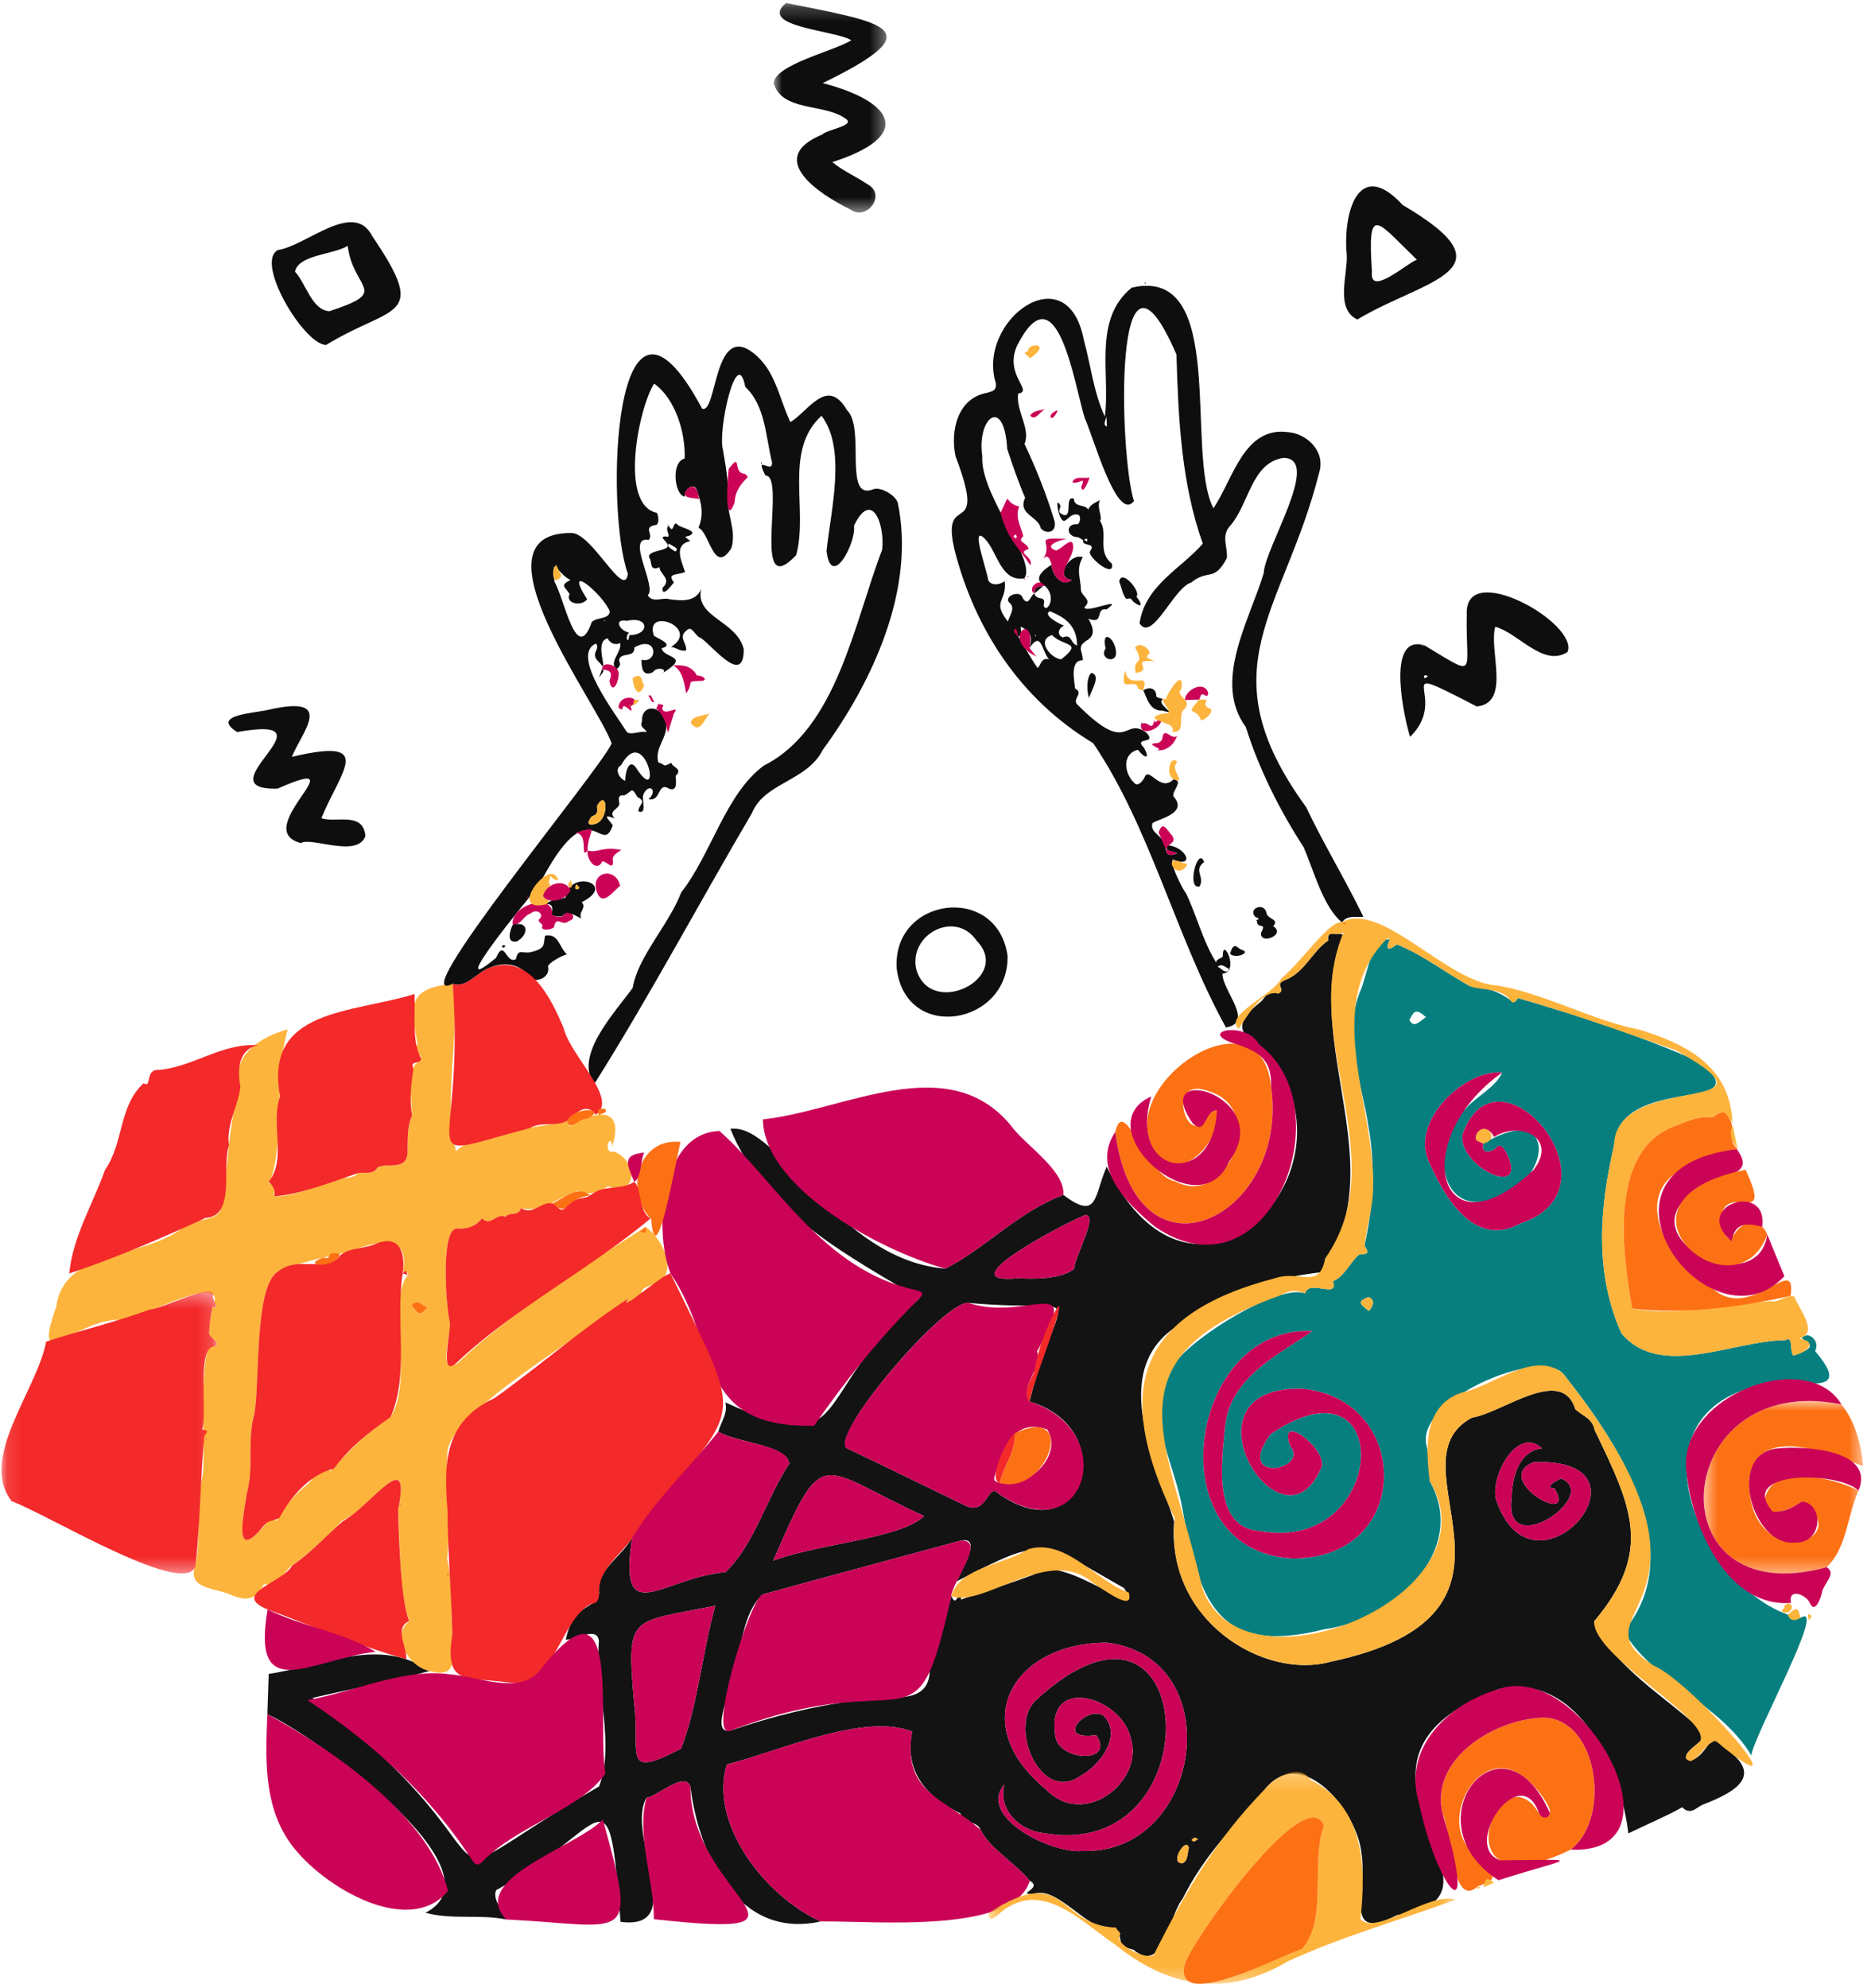 <svg width="128" height="136" viewBox="0 0 128 136" fill="none" xmlns="http://www.w3.org/2000/svg">
<path fill-rule="evenodd" clip-rule="evenodd" d="M81.949 125.808C81.724 125.639 81.683 125.709 81.524 125.857C81.679 126.063 81.738 125.933 81.949 125.808ZM81.329 126.406C81.176 125.572 79.948 127.495 80.889 127.452C81.267 127.322 81.23 126.786 81.329 126.406ZM69.672 87.431C70.59 87.502 72.621 87.517 73.476 86.797C73.564 85.853 75.182 83.061 74.229 83.116C72.658 83.768 64.677 87.946 69.672 87.431ZM103.42 102.441C103.445 101.058 103.907 99.234 105.501 99.077C103.796 97.489 101.914 101.031 102.356 102.603C104.953 110.199 113.899 99.697 104.935 100.015C101.935 101.153 107.971 104.593 106.349 101.807C105.596 101.797 106.437 101.274 106.797 101.134C109.59 102.25 102.805 106.934 103.42 102.441ZM52.899 106.758C55.849 105.617 61.704 105.242 63.218 103.697C55.963 100.422 56.434 98.564 52.899 106.758ZM48.935 109.835C43.018 111.049 42.858 110.333 43.389 116.623C43.83 119.937 42.466 121.779 46.593 119.611C47.699 116.823 48.067 112.959 48.935 109.835ZM74.05 126.617C82.284 126.859 84.151 113.397 75.723 112.364C69.253 112.383 66.069 117.917 71.562 122.404C74.165 125.123 78.303 121.844 77.355 118.887C76.716 116.072 71.561 114.529 72.188 118.692C72.347 120.505 76.359 120.672 74.994 118.687C71.98 119.099 74.446 116.579 75.507 117.372C76.809 118.704 75.24 120.762 73.942 121.461C71.235 123.417 68.978 118.227 70.814 116.349C82.031 105.94 83.217 127.426 71.454 125.399C69.73 125.231 68.269 123.794 68.709 122.063C66.861 124.263 71.846 126.794 74.05 126.617ZM70.425 95.87C72.593 87.395 74.755 89.898 66.258 89.126C64.638 88.932 56.827 98.04 57.913 99.056C60.644 100.358 63.362 101.686 66.082 103.009C67.556 103.659 67.576 101.42 68.257 102.132C74.201 106.36 76.709 97.694 70.425 95.87ZM65.771 109.403C67.416 108.845 69.075 108.323 70.702 107.718C72.363 105.896 78.806 111.412 76.892 108.627C71.238 105.438 71.668 104.938 65.469 108.164C65.695 107.521 67.27 105.095 65.756 105.377C61.227 106.603 56.696 107.821 52.173 109.066C50.669 110.45 50.755 113.186 49.96 115.075C49.95 115.889 48.577 118.734 50.024 118.361C52.808 117.42 55.649 116.697 58.568 116.325C60.479 115.792 63.654 116.937 63.601 114.155C64.195 112.516 64.618 110.889 65.082 109.183C65.408 109.804 65.334 109.301 65.718 109.144C65.77 109.23 65.731 109.519 65.771 109.403ZM18.291 117.259C18.322 116.34 18.352 115.421 18.383 114.503C22.061 113.959 25.98 111.917 29.382 114.302C26.746 115.037 24.044 115.518 21.38 116.147C37.215 128.166 27.03 130.364 40.983 122.196C42.091 119.362 40.721 115.438 40.971 112.252C40.859 111.189 39.37 112.206 38.707 112.159C39.238 109.558 40.871 110.106 40.984 108.959C40.79 107.376 42.526 106.496 43.246 105.189C42.265 111.607 45.288 107.906 49.624 107.546C51.625 105.643 52.432 102.473 53.994 100.132C53.884 98.824 50.366 98.698 49.144 97.93C49.32 97.266 49.814 96.678 49.622 95.926C58.546 100.016 55.194 95.489 62.89 88.828C58.581 86.156 52.353 83.16 49.967 77.217C53.277 76.762 57.199 86.183 64.675 86.78C67.405 85.396 69.714 82.847 72.751 81.74C75.141 83.54 74.832 81.793 75.713 79.803C81.849 92.553 94.092 79.286 86.127 71.44C84.306 70.594 84.909 69.574 86.244 68.534C86.575 68.253 86.753 67.555 87.441 67.969C88.071 67.67 87.084 67.363 87.926 67.038C89.27 66.514 89.777 65.061 90.866 64.332C90.813 63.839 91.04 63.816 91.429 63.9C92.674 63.597 91.176 65.885 91.178 66.645C90.397 73.547 94.813 80.626 90.372 87.026C87.157 87.423 83.214 88.312 80.41 90.784C75.874 93.871 79.102 100.067 80.323 104.071C79.803 110.916 86.49 114.904 90.985 113.68C106.606 110.396 94.81 100.108 100.707 96.969C102.761 96.662 106.841 93.372 107.772 96.402C108.272 96.852 108.94 97.02 109.098 97.832C111.627 103.087 113.12 106.087 109.054 110.916C110.314 113.96 113.854 116.005 116.27 118.24C117.376 118.967 115.174 119.51 115.355 120.312C115.887 120.711 116.656 119.716 116.94 119.224C117.21 118.858 117.681 119.232 117.896 119.502C120.684 121.36 118.914 122.519 116.504 123.44C116.063 123.629 115.643 124.207 115.089 123.623C113.912 124.284 112.618 124.811 111.399 125.412C110.92 121.207 108.092 114.338 102.527 115.543C89.068 120.592 105.01 129.696 95.566 131.004C91.799 132.921 93.571 129.358 93.146 126.805C92.895 123.973 89.124 119.254 86.566 122.354C84.36 125.012 82.397 126.879 80.892 129.905C79.933 131.091 79.605 135.102 77.542 133.367C76.231 133.062 76.958 132.722 76.313 131.853C74.686 132.527 72.407 128.88 70.716 129.562C69.414 129.589 71.389 129.182 70.451 128.658C69.48 127.454 67.681 126.421 67.083 125.165C66.847 124.558 66.025 124.785 65.693 124.038C63.393 122.929 61.851 121.196 62.401 118.445C59.114 117.149 53.49 119.73 49.722 120.698C48.49 124.761 52.348 129.719 56.148 131.435C50.548 132.686 47.824 126.99 47.232 122.214C46.866 121.116 45.032 122.845 44.227 122.981C42.751 125.54 47.197 132.067 42.453 131.463C41.615 120.337 41.594 125.184 33.947 129.291C33.657 129.936 34.418 130.687 34.626 131.3C32.809 130.924 30.958 131.341 29.108 130.839C34.609 128.03 21.425 118.668 18.291 117.259Z" fill="#131313"/>
<path fill-rule="evenodd" clip-rule="evenodd" d="M93.659 89.671C94.012 89.256 94.038 88.886 93.616 88.726C92.864 89.015 92.981 89.19 93.659 89.671ZM97.548 69.572C96.857 68.955 96.738 69.153 96.42 69.781C96.737 70.32 97.015 69.962 97.548 69.572ZM88.421 106.602C96.725 106.655 96.591 95.664 89.077 94.996C80.254 94.785 87.805 106.955 90.445 100.267C90.625 98.943 87.327 96.526 88.283 98.95C89.639 100.523 84.349 101.586 86.938 98.09C95.595 92.255 94.96 106.354 86.174 104.722C82.908 104.524 83.596 99.913 83.805 97.607C84.16 94.245 87.309 92.767 89.78 91.054C81.261 90.62 79.031 106.131 88.421 106.602ZM101.485 78.222C106.932 74.991 106.085 81.515 101.602 82.168C98.082 82.782 98.106 77.531 100.231 75.89C100.962 75.001 102.327 74.4 102.765 73.366C100.249 73.13 96.531 76.624 97.711 79.368C98.797 81.876 100.856 85.439 104.026 83.679C111.266 81.291 102.409 70.81 100.039 77.639C99.819 79.92 104.789 82.154 102.997 78.743C102.79 78.451 102.627 78.158 102.243 78.619C101.848 78.87 101.288 78.877 101.485 78.222ZM123.649 91.332C124.168 91.44 124.409 91.966 124.176 92.421C126.867 95.589 123.352 94.35 121.038 94.644C110.482 96.356 116.777 109.511 123.178 110.673C125.107 109.458 119.839 118.965 119.819 120.091C117.752 116.571 112.886 114.889 111.096 111.575C115.678 106.076 110.587 98.546 106.93 93.955C105.243 92.189 96.776 95.794 97.594 98.892C97.798 99.701 97.742 100.609 97.812 101.316C100.526 106.146 95.234 110.847 90.607 111.447C83.185 113.32 82.032 109.441 80.879 103.134C80.327 99.918 77.979 96.248 80.346 93.274C81.638 91.446 87.462 87.802 89.272 88.475C89.574 87.461 91.623 88.91 91.193 87.629C91.969 87.367 92.442 86.182 93.042 85.782C93.718 85.831 93.591 85.591 93.346 85.204C93.959 82.517 94.113 79.798 93.619 77.062C93.162 73.977 91.812 70.888 93.056 67.807C93.535 66.775 93.772 64.166 95.077 64.259C94.721 65.122 95.064 64.967 95.567 64.603C97.373 65.331 99.004 66.606 100.534 67.441C103.305 67.663 103.458 69.083 103.832 68.268C108.043 69.49 112.369 70.895 116.335 72.674C120.562 76.26 110.726 73.341 110.417 78.379C109.415 82.671 109.084 87.085 110.918 91.191C113.548 94.383 118.587 91.686 122.133 91.674C122.714 91.327 122.406 92.354 122.682 92.727C125.333 91.863 122.313 91.644 123.649 91.332Z" fill="#077F7F"/>
<path fill-rule="evenodd" clip-rule="evenodd" d="M27.51 93.884C27.484 93.865 27.472 93.852 27.471 93.895L27.51 93.884ZM14.069 94.53C14.047 94.56 14.045 94.566 14.085 94.566C14.085 94.566 14.069 94.53 14.069 94.53ZM30.916 72.126C30.893 72.153 30.889 72.159 30.928 72.162L30.916 72.126ZM27.418 102.895C27.378 102.808 27.302 102.952 27.375 102.981C27.389 102.953 27.404 102.924 27.418 102.895ZM30.264 102.366C30.246 102.326 30.23 102.255 30.194 102.315C30.209 102.36 30.217 102.424 30.264 102.366ZM14.051 98.419C14.081 98.484 14.125 98.443 14.174 98.429C14.145 98.37 14.099 98.407 14.051 98.419ZM29.24 89.444C28.722 89.176 28.551 88.85 28.147 89.299C28.59 89.792 28.665 90.128 29.24 89.444ZM27.893 87.219C28.141 87.606 27.77 86.582 27.551 87.105C28.168 83.806 25.171 85.245 23.259 85.761C22.096 86.042 20.599 86.325 19.026 86.97C17.359 87.984 17.804 94.583 17.39 96.771C16.89 98.579 17.38 100.398 16.878 102.185C16.746 103.265 15.912 106.75 17.759 104.705C18.124 104.441 18.261 103.782 18.928 104.015C19.465 103.052 20.162 102.218 21.064 101.513C21.508 101.064 21.799 100.391 22.627 100.597C23.868 99.286 25.136 97.92 26.715 96.939C28.339 94.413 26.423 89.099 27.893 87.219ZM29.382 114.302C27.969 114.034 26.683 111.875 28.008 110.881C27.349 109.312 27.342 105.754 27.239 103.24C28.156 98.633 25.371 103.216 23.409 104.012C22.541 105.014 21.216 106.178 19.999 107.079C19.375 107.536 19.096 108.515 18.062 108.361C17.396 109.598 16.777 109.511 15.494 108.978C14.337 108.591 12.768 108.575 13.391 106.969C13.76 104.989 13.426 102.981 13.839 101.031C14.127 100.119 13.453 91.35 14.65 92.096C15.226 91.939 14.274 91.462 14.308 91.191C14.318 90.639 14.427 90.089 14.499 89.537C14.506 89.487 14.518 89.436 14.527 89.386C15.023 89.547 14.692 89.232 14.677 89.115C15.097 87.002 9.542 90.337 8.142 90.276C5.042 90.294 2.138 94.221 3.851 89.367C4.379 85.439 9.778 86.099 12.43 84.035C13.34 83.227 14.857 83.673 15.142 82.607C15.658 79.819 15.557 76.943 16.449 74.302C15.733 72.238 17.885 70.879 19.685 70.417C18.685 73.839 19.567 77.883 18.431 80.977C18.938 81.106 18.694 81.536 18.788 81.831C20.046 81.88 21.78 81.07 23.066 80.686C23.594 80.478 24.093 80.682 24.486 80.247C24.946 80.153 25.508 80.412 25.84 79.842C26.494 79.529 27.683 80.071 27.866 78.998C27.906 78.082 27.816 77.099 28.192 76.303C28.158 75.319 27.834 73.081 28.581 72.678C29.403 72.287 27.872 71.941 28.577 71.429C27.968 68.576 28.061 67.605 30.975 67.293C31.497 71.052 30.265 75.186 31.201 78.749C31.9 77.914 33.481 78.171 34.58 77.503C35.922 77.079 37.47 77.035 38.801 76.667C38.954 77.126 38.933 77.095 39.343 76.814C41.125 75.861 42.665 75.915 41.883 78.4C41.783 77.35 41.172 78.959 41.997 78.773C43.617 79.374 43.695 81.877 41.595 81.158C40.866 81.595 40.265 81.782 39.529 81.462C38.258 81.855 37.006 83.024 35.65 82.635C35.456 83.251 34.856 82.861 34.57 83.245C34.018 82.888 33.546 83.975 32.976 83.335C32.533 83.934 31.822 84.102 31.218 84.035C30.116 84.2 30.529 89.359 30.771 90.447C30.942 91.176 29.84 94.08 31.308 93.247L31.3 93.254C35.058 89.697 40.22 86.432 44.17 83.927C45.417 84.772 46.611 87.412 44.527 87.903C44.255 88.079 43.778 88.098 43.897 88.623C43.544 88.502 42.574 89.611 42.99 88.818C40.471 91.093 30.453 96.671 30.601 99.502C30.521 101.865 30.816 104.346 30.59 106.642C30.929 108.018 30.849 109.747 30.943 111.797C30.952 113.399 31.402 114.83 29.382 114.302Z" fill="#FDB43D"/>
<path fill-rule="evenodd" clip-rule="evenodd" d="M41.402 42.447C41.379 42.408 41.344 42.403 41.33 42.447C41.344 42.491 41.379 42.486 41.402 42.447ZM40.393 56.394C41.757 56.521 41.612 53.767 40.849 55.12C40.827 55.387 40.983 55.71 40.529 55.82C40.431 55.855 40.083 56.382 40.393 56.394ZM43.603 52.654C45.356 55.242 44.135 49.364 42.492 52.339C41.996 52.61 42.376 53.26 42.768 53.411C42.781 52.677 43.096 51.761 43.603 52.654ZM37.936 39.796C38.616 40.955 39.438 45.547 40.483 42.553C40.846 42.191 41.703 42.385 41.717 41.803C41.176 40.579 38.479 38.34 40.167 40.994C39.777 41.515 38.645 41.284 38.971 40.634C38.597 40.077 38.315 40.055 39.02 39.671C38.116 39.236 37.701 37.825 37.936 39.796ZM43.043 43.445C44.472 43.453 44.431 42.108 42.88 42.47C41.946 42.286 42.393 43.17 43.035 43.269C42.686 43.613 43.03 44.121 43.043 43.445ZM30.975 67.293C27.399 69.064 40.994 52.745 41.845 50.861C40.947 48.174 31.962 36.43 39.071 36.459C40.493 36.411 42.711 41.08 42.955 39.25C41.38 34.949 41.89 16.451 48.034 27.955C49.062 28.343 48.814 22.05 51.518 24.132C53.066 25.321 53.284 27.231 54.07 28.871C55.257 28.198 56.58 25.701 57.942 28.052C59.245 29.288 57.632 34.353 59.783 33.455C60.23 33.312 61.228 33.821 61.419 34.388C62.646 40.276 59.713 46.619 56.291 51.289C55.202 53.455 52.287 53.524 51.443 55.62C47.821 61.778 44.457 68.113 40.656 74.151C39.252 72.213 42.039 69.296 43.284 67.574C43.639 65.426 45.747 63.28 46.605 61.042C48.672 58.409 49.633 54.305 52.253 52.372C57.254 49.855 58.441 42.571 60.351 37.603C60.547 35.889 59.646 33.429 58.422 35.959C58.595 37.142 56.849 40.386 56.546 37.675C56.849 34.859 57.913 30.693 56.203 28.443C53.585 30.809 55.311 34.854 54.471 37.969C51.306 41.333 53.829 32.5 52.365 32.527C51.56 30.979 52.902 32.525 52.812 31.602C52.377 29.85 52.365 27.747 50.986 26.465C50.413 23.479 49.088 29.458 49.457 30.75C49.64 31.855 49.833 32.86 49.814 34.054C49.673 35.053 50.411 36.265 50.036 37.49C48.838 39.403 48.54 36.382 47.783 36.105C48.151 35.229 48.006 34.452 47.689 33.584C47.504 32.903 46.788 33.491 46.852 33.972C46.133 33.878 45.888 31.589 46.838 31.368C46.912 29.644 46.22 27.28 44.749 26.241C43.722 27.831 42.311 34.535 44.939 35.081C45.054 35.265 45.153 35.966 44.768 35.92C43.993 36.12 44.731 36.552 44.381 36.934C42.759 36.645 44.983 40.157 44.313 40.715C44.623 41.278 45.369 40.831 45.814 40.993C46.691 41.108 47.6 41.172 47.974 40.277C47.506 42.24 50.41 42.438 50.881 44.411C50.892 46.916 48.855 44.308 47.968 43.651C47.536 43.541 47.361 42.736 46.984 43.115C46.369 43.572 46.995 43.981 46.944 44.483C46.542 44.609 46.288 44.285 45.91 44.256C47.985 42.935 44.024 41.452 44.74 43.494C45.048 43.692 46.16 44.114 45.262 44.345C45.424 45.099 47.423 44.796 45.154 46.152C45.907 45.794 44.921 45.538 44.669 45.98C43.957 46.321 43.878 45.669 43.888 45.127C45.051 45.426 45.013 43.379 43.401 44.286C43.426 45.057 42.472 44.556 42.349 45.155C42.447 45.482 42.473 45.474 42.216 45.761C41.551 45.367 42.599 44.56 42.419 43.979C42.124 44.165 41.697 43.991 41.58 43.665C40.553 43.862 41.746 46.293 41.031 45.347C40.278 44.665 41.114 44.463 40.775 44.02C38.983 44.77 42.116 48.85 42.873 50.054C43.125 50.338 43.794 49.961 44.239 50.084C44.146 49.802 43.736 49.766 43.917 49.362C43.869 48.195 45.085 48.214 45.474 49.146C45.945 50.269 44.726 51.039 45.036 52.147C45.585 52.32 45.279 52.504 45.933 52.179C45.974 52.493 46.753 52.576 46.218 53.08C46.258 53.503 46.336 54.121 45.815 53.969C44.942 53.413 45.276 54.847 44.373 54.67C45.059 54.007 44.345 53.533 44.01 54.362C43.889 54.677 44.287 55.756 43.675 55.501C43.672 55.031 44.279 54.863 43.606 54.517C43.172 53.75 43.266 54.145 42.707 54.407C42.245 54.348 42.331 54.689 42.356 54.856C42.514 55.354 41.502 55.408 42.052 55.986C41.129 55.631 41.62 56.008 41.922 56.451C41.113 58.79 40.408 53.623 36.839 60.618C36.29 61.277 30.154 68.683 33.938 65.517C34.519 64.164 34.597 65.976 35.294 65.609C35.462 64.867 35.691 65.231 36.262 65.14C37.452 64.873 37.122 64.565 37.302 63.999C38.233 63.847 38.228 64.761 38.782 65.281C38.383 65.381 37.504 65.892 37.491 66.108C37.676 66.89 36.661 67.247 36.23 66.91C35.725 65.951 34.534 65.78 33.619 66.157C32.703 66.395 31.968 67.637 30.975 67.293Z" fill="#0E0E0E"/>
<path fill-rule="evenodd" clip-rule="evenodd" d="M70.796 43.462C70.818 43.508 70.842 43.566 70.871 43.501C70.855 43.453 70.84 43.404 70.796 43.462ZM78.342 19.309C78.283 19.341 78.319 19.375 78.341 19.419C78.4 19.388 78.365 19.352 78.342 19.309ZM84.154 66.315C83.767 66.144 83.629 65.89 83.297 66.127C83.64 66.272 83.754 66.649 84.154 66.315ZM71.812 41.812C71.329 42.067 72.402 42.652 72.791 42.795C72.353 43.009 72.31 43.47 72.718 43.602C73.352 43.332 73.216 44.027 73.689 44.154C73.676 42.873 72.955 42.246 71.812 41.812ZM71.971 43.441C70.849 43.798 71.915 45.054 72.599 45.103C74.153 43.87 72.746 44.253 71.971 43.441ZM69.646 43.533C68.935 42.232 70.548 45.116 70.984 45.695C71.23 45.477 71.241 44.946 71.77 45.103C71.239 44.498 71.255 43.107 70.431 44.327C70.6 43.679 70.613 43.222 69.826 42.868C69.807 43.122 70.01 43.471 69.646 43.533ZM75.685 28.496C75.669 28.737 75.411 29.045 75.72 29.178C75.712 28.951 75.725 28.721 75.685 28.496ZM83.87 70.285C80.44 64.076 78.689 56.58 74.785 50.833C69.797 47.837 66.701 43.03 65.325 37.704C64.258 33.328 67.657 37.214 65.373 31.216C64.993 29.486 65.508 27.214 67.54 26.869C67.841 26.753 68.18 26.782 68.127 26.211C66.79 21.936 73.014 17.332 74.148 23.258C74.624 24.983 74.826 26.89 75.588 28.494C75.965 25.542 74.754 21.832 77.433 19.671C84.033 18.163 81.056 30.977 83.013 34.767C84.374 32.773 85.088 29.133 88.15 29.566C89.4 29.666 90.708 30.876 90.245 32.336C87.847 41.888 82.416 45.673 89.356 55.212C90.567 57.76 92.04 60.175 93.272 62.709C92.764 62.768 92.189 62.567 91.803 63.093C90.525 62.038 89.899 59.606 89.184 57.947C87.57 55.475 86.108 52.562 85.231 49.734C82.937 46.631 85.494 42.414 86.456 39.198C86.5 37.524 90.483 31.303 87.789 31.323C85.62 31.664 85.46 34.437 84.192 35.926C83.493 36.647 84.011 37.4 83.928 38.185C83.027 39.867 82.678 38.88 81.481 39.855C80.305 40.188 78.815 43.983 77.96 42.639C78.342 40.034 80.802 38.9 82.286 37.19C80.815 33.053 80.614 28.638 80.483 24.244C76.077 14.084 76.588 31.3 77.576 34.273C76.41 35.793 74.78 29.8 74.212 28.605C73.517 26.422 72.328 18.244 69.581 23.643C68.671 25.663 70.746 26.753 69.65 26.924C69.509 28.178 70.518 29.292 70.091 30.369C70.919 32.123 71.591 33.824 72.133 35.609C72.333 36.407 71.621 36.592 71.204 36.144C71.058 35.324 69.594 35.189 70.132 34.052C69.669 32.975 69.274 31.828 68.905 30.707C68.7 27.039 66.811 28.582 67.2 31.197C67.03 33.892 70.969 38.313 70.076 39.562C68.533 39.809 68.269 37.94 67.488 36.979C66.259 35.58 67.513 38.944 67.611 39.704C67.837 40.088 68.393 40.01 68.74 39.754C68.892 41.182 67.827 41.078 68.954 42.518C69.052 42.124 69.45 41.662 69.124 41.285C68.513 40.839 69.797 40.279 69.966 40.907C70.352 41.523 70.484 40.789 70.748 40.593C70.967 41.175 71.595 40.654 71.395 41.399C71.544 42.055 72.375 40.877 71.482 40.079C70.552 39.583 71.467 38.93 71.944 38.624C71.969 39.288 72.618 40.225 73.323 39.676C72.105 39.525 73.186 37.809 74.077 38.115C73.585 38.981 73.935 39.499 73.951 40.397C74.074 40.862 74.731 41.037 74.186 41.536C74.209 42.028 77.062 40.707 75.696 41.69C74.883 41.549 75.593 42.764 74.46 42.321C74.855 43.013 74.914 43.499 74.322 43.825C73.637 44.304 74.078 44.477 74.073 45.169C73.135 45.141 73.533 46.699 73.547 47.094C74.192 47.439 73.303 47.803 73.715 48.206C77.29 51.791 76.826 48.949 78.429 50.119C79.205 50.969 77.487 50.352 78.268 51.16C78.74 52.008 78.252 51.832 77.852 51.29C76.755 51.549 76.9 52.875 77.568 53.525C77.829 53.881 78.206 53.394 78.3 53.179C78.613 52.38 79.371 54.247 80.283 53.305C81.025 53.401 80.15 54.115 80.279 54.477C81.348 55.657 79.147 56.033 78.836 56.316C78.65 57.045 79.65 57.077 79.757 58.106C79.822 58.598 80.129 58.511 80.543 58.381C80.183 58.187 79.569 58.246 79.904 57.82C81.205 57.96 81.769 59.417 80.23 58.797C79.992 59.242 81.382 61.628 81.041 60.914C81.818 62.406 82.279 64.444 83.265 65.935C83.025 65.617 83.637 65.562 83.656 65.409C83.619 63.987 84.852 66.493 83.632 66.6C83.606 67.76 85.856 69.941 83.87 70.285Z" fill="#0E0E0E"/>
<path fill-rule="evenodd" clip-rule="evenodd" d="M91.802 63.093C94.454 61.563 99.044 67.253 102.429 67.409C105.709 67.966 108.863 69.784 112.221 70.45C115.478 71.463 118.339 72.982 118.521 76.757C117.973 76.165 117.938 75.79 117.155 76.439C116.271 76.334 115.536 76.643 114.722 76.982C110.021 78.548 110.975 85.607 111.658 89.511C114.676 90.082 118.082 89.201 121.191 89.006C121.665 89.142 122.276 88.496 122.758 88.705C123.074 89.562 124.494 91.197 123.062 91.564C124.472 91.756 123.534 92.557 122.681 92.727C122.412 92.355 122.711 91.326 122.133 91.673C118.594 91.687 113.542 94.382 110.918 91.192C109.083 87.085 109.415 82.671 110.417 78.379C110.511 73.147 122.807 76.424 114.65 71.84C111.062 70.6 107.464 69.282 103.832 68.267C103.462 68.974 103.32 68.272 103.08 68.158C102.451 67.587 101.042 67.711 100.534 67.441C99.004 66.603 97.371 65.33 95.566 64.603C95.064 64.967 94.72 65.121 95.077 64.26C95.08 64.252 94.969 64.163 94.924 64.173C90.369 68.674 94.105 75.685 93.942 81.284C93.923 82.586 93.499 83.917 93.346 85.204C93.59 85.591 93.718 85.831 93.042 85.782C92.447 86.183 91.966 87.365 91.193 87.629C91.613 88.91 89.576 87.46 89.273 88.476C88.641 88.18 88.116 88.302 87.539 88.629C75.483 92.966 79.96 98.485 82.249 108.614C84.919 116.422 102.555 109.126 97.812 101.316C97.547 99.189 97.311 96.159 99.998 95.26C102.145 94.833 104.962 92.299 106.929 93.955C119.704 109.979 107.103 110.13 113.163 113.953C115.764 115.034 124.032 124.61 117.373 119.079C116.691 119.231 116.375 120.19 115.654 120.473C114.754 120.208 116.021 119.418 116.317 119.098C117.044 117.576 109.009 113.36 109.055 110.916C113.119 106.083 111.629 103.076 109.098 97.832C108.937 97.013 108.274 96.857 107.772 96.403C106.849 93.357 102.751 96.684 100.708 96.968C94.8 100.138 106.619 110.378 90.985 113.68C86.453 114.919 79.595 110.787 80.374 103.872C76.216 95.274 77.558 89.943 87.27 87.423C88.944 86.872 90.251 88.244 90.659 86.082C95.491 79.161 88.753 70.975 91.973 63.64C91.8 64.246 90.703 63.431 90.866 64.332C89.777 65.061 89.269 66.514 87.925 67.037C87.117 67.326 88.04 67.715 87.442 67.969C86.339 67.661 85.301 69.555 84.743 70.379C83.674 69.442 87.091 68.087 87.689 66.899C88.991 65.849 90.977 62.907 91.802 63.093Z" fill="#FDB43D"/>
<mask id="mask0_528_1101" style="mask-type:alpha" maskUnits="userSpaceOnUse" x="0" y="88" width="15" height="20">
<path d="M0.1 88.354H14.834V107.632H0.1V88.354Z" fill="white"/>
</mask>
<g mask="url(#mask0_528_1101)">
<path fill-rule="evenodd" clip-rule="evenodd" d="M3.155 91.775C5.29 91.064 7.977 90.418 10.236 89.581C11.099 89.538 14.588 87.705 14.58 88.6C14.463 88.874 15.142 89.589 14.527 89.386C14.434 89.984 14.325 90.589 14.308 91.191C14.281 91.454 15.22 91.947 14.65 92.096C13.437 92.184 14.196 96.575 13.836 97.788C14.463 97.849 14.003 98.045 13.967 98.304C13.71 101.198 13.697 104.074 13.391 106.969C13.13 109.62 3.142 103.52 0.805 102.694C-1.509 99.766 2.563 95.059 3.155 91.775Z" fill="#F3292A"/>
</g>
<path fill-rule="evenodd" clip-rule="evenodd" d="M45.87 87.106C44.691 84.097 45.227 77.475 49.224 77.367C53.098 80.801 56.291 86.923 62.728 88.262C63.096 88.385 63.253 88.469 62.889 88.828C60.2 91.485 57.842 94.42 55.697 97.527C47.467 97.696 49.24 92.01 45.87 87.106Z" fill="#CA0357"/>
<path fill-rule="evenodd" clip-rule="evenodd" d="M56.148 131.435C52.35 129.722 48.486 124.758 49.722 120.699C53.487 119.726 59.111 117.151 62.401 118.445C61.69 122.702 64.711 123.03 67.084 125.165C67.679 126.421 69.483 127.453 70.451 128.658C69.327 132.319 59.775 131.39 56.148 131.435Z" fill="#CA0357"/>
<path fill-rule="evenodd" clip-rule="evenodd" d="M72.751 81.74C69.715 82.847 67.404 85.396 64.675 86.782C59.889 85.446 52.244 81.111 52.191 76.57C57.751 75.98 64.816 71.75 69.149 76.978C70.105 78.332 72.869 80.022 72.751 81.74Z" fill="#CA0357"/>
<path fill-rule="evenodd" clip-rule="evenodd" d="M28.362 67.993C28.41 69.543 28.17 71.312 28.833 72.453C28.62 72.879 28.057 72.467 28.278 73.122C28.127 74.166 27.997 75.232 28.193 76.303C27.814 77.098 27.908 78.082 27.867 78.998C27.683 80.07 26.496 79.529 25.84 79.842C25.509 80.412 24.947 80.152 24.486 80.247C22.878 80.783 20.539 81.716 18.789 81.831C18.808 81.311 18.728 81.203 18.389 80.83C19.631 79.272 18.493 76.882 19.161 74.99C18.046 68.972 24.078 69.333 28.362 67.993Z" fill="#F3292A"/>
<path fill-rule="evenodd" clip-rule="evenodd" d="M17.664 71.497C16.271 71.764 16.231 73.302 16.448 74.302C16.322 75.646 15.459 76.88 15.667 78.347C15.14 79.813 16.154 83.184 14.062 83.311C11.028 84.712 7.934 86.04 4.738 87.111C4.978 84.594 6.369 82.341 7.182 80.027C8.472 78.197 8.11 75.651 9.826 74.097C10.421 74.482 9.869 73.097 10.901 73.185C13.241 72.965 15.235 71.319 17.664 71.497Z" fill="#F3292A"/>
<path fill-rule="evenodd" clip-rule="evenodd" d="M30.975 67.293C31.965 67.635 32.705 66.397 33.619 66.158C36.23 65.309 37.698 68.261 38.554 70.314C39.011 72.233 42.364 75.182 40.75 76.256C40.16 75.356 39.34 76.176 38.801 76.666C37.981 77.107 37.081 76.684 36.227 77.17C27.756 79.406 31.856 79.67 30.975 67.293Z" fill="#F3292A"/>
<path fill-rule="evenodd" clip-rule="evenodd" d="M18.292 117.259C23.037 119.84 29.368 124.344 30.654 129.345C27.884 132.702 21.529 128.78 19.636 125.744C18.039 123.245 18.165 120.144 18.292 117.259Z" fill="#CA0357"/>
<mask id="mask1_528_1101" style="mask-type:alpha" maskUnits="userSpaceOnUse" x="67" y="121" width="33" height="15">
<path d="M67.611 121.22H99.594V135.702H67.611V121.22Z" fill="white"/>
</mask>
<g mask="url(#mask1_528_1101)">
<path fill-rule="evenodd" clip-rule="evenodd" d="M76.211 132.258C76.192 132.222 76.171 132.22 76.146 132.253C76.173 132.282 76.201 132.319 76.211 132.258ZM90.575 124.888C89.412 121.755 81.674 132.505 81.051 134.345C80.197 137.779 87.837 133.65 89.059 133.337C90.883 131.258 89.63 127.488 90.575 124.888ZM67.611 130.869C73.037 127.378 72.245 131.662 76.313 131.854C76.429 132.014 76.676 132.219 76.64 132.33C76.116 133.011 78.534 134.116 78.924 133.729C81.079 129.435 83.192 125.793 86.567 122.354C87.237 121.514 88.919 120.635 89.641 121.734C93.323 123.61 93.48 127.666 93.072 131.285C94.163 132.443 97.756 129.376 99.594 129.941C95.812 131.341 91.73 132.477 88.045 134.193C83.895 136.658 79.948 135.976 76.275 133.009C73.788 131.315 71.115 128.368 68.216 131.026C67.96 131.206 67.665 131.492 67.611 130.869Z" fill="#FDB43D"/>
</g>
<mask id="mask2_528_1101" style="mask-type:alpha" maskUnits="userSpaceOnUse" x="116" y="95" width="12" height="13">
<path d="M116.558 95.832H127.464V107.63H116.558V95.832Z" fill="white"/>
</mask>
<g mask="url(#mask2_528_1101)">
<path fill-rule="evenodd" clip-rule="evenodd" d="M125.98 96.067C126.952 97.307 127.313 98.764 127.464 100.293C125.526 99.571 120.227 97.232 119.68 101.145C119.431 107.68 127.266 105.532 123.267 102.708C122.655 103.152 120.878 104.049 120.697 102.808C120.969 99.95 125.377 101.078 127.149 101.953C126.38 103.667 126.348 105.886 124.973 107.2C113.01 110.494 114.212 93.673 125.98 96.067Z" fill="#FD7115"/>
</g>
<path fill-rule="evenodd" clip-rule="evenodd" d="M76.297 77.428C76.917 74.78 78.492 80.561 80.396 80.803C83.877 82.702 86.754 75.946 82.767 74.672C79.726 73.448 81.119 78.469 82.505 76.606C82.655 76.296 82.874 75.98 83.255 75.955C83.716 77.819 80.818 81.021 79.273 79.13C75.494 74.566 86.293 67.24 86.961 74.36C88.223 83.213 77.749 88.513 76.297 77.428Z" fill="#FD7115"/>
<path fill-rule="evenodd" clip-rule="evenodd" d="M107.458 126.522C98.169 131.042 102.558 119.232 105.353 124.143C107.182 124.668 104.839 121.845 104.189 121.509C101.315 119.342 98.584 124.068 100.436 126.375C101.804 128.119 103.053 128.401 101.11 129.025C99.316 130.666 99.307 125.326 98.698 124.098C97.799 120.431 101.958 117.793 105.175 117.516C109.225 117.026 110.381 124.252 107.458 126.522Z" fill="#FD7115"/>
<path fill-rule="evenodd" clip-rule="evenodd" d="M28.008 110.881C26.937 111.323 27.836 112.655 27.799 113.497C24.585 112.593 21.485 111.275 18.309 110.094C15.715 109.022 19.396 108.256 19.999 107.079C21.305 106.187 22.319 105.053 23.459 104.053L23.452 104.06C25.457 102.948 28.154 98.795 27.238 103.24C27.295 105.719 27.435 109.426 27.975 110.857C27.986 110.865 27.997 110.873 28.008 110.881Z" fill="#F3292A"/>
<mask id="mask3_528_1101" style="mask-type:alpha" maskUnits="userSpaceOnUse" x="52" y="0" width="9" height="15">
<path d="M52.925 0.203H60.653V14.536H52.925V0.203Z" fill="white"/>
</mask>
<g mask="url(#mask3_528_1101)">
<path fill-rule="evenodd" clip-rule="evenodd" d="M53.78 0.203C60.564 1.566 63.913 1.972 56.284 5.685C61.181 6.966 62.522 9.299 56.94 11.089C57.69 11.709 58.604 12.092 59.405 12.641C60.639 13.354 59.283 15.128 58.193 14.337C55.987 13.26 52.34 10.82 56.248 9.204C56.63 8.819 58.719 8.587 57.756 8.055C56.288 7.073 53.492 7.635 52.925 5.68C53.047 4.403 57.084 3.49 58.238 2.755C57.206 2.074 51.768 1.847 53.78 0.203Z" fill="#0E0E0E"/>
</g>
<path fill-rule="evenodd" clip-rule="evenodd" d="M122.502 88.641C119.053 89.409 115.104 89.936 111.659 89.512C110.973 85.609 110.02 78.549 114.721 76.981C115.533 76.647 116.275 76.328 117.155 76.44C117.834 75.924 118.014 75.96 118.419 76.718C118.63 77.246 118.215 78.048 118.86 78.583C117.606 79.059 116.245 79.334 115.08 79.974C111.435 81.93 114.333 86.489 116.978 87.962C119.665 90.758 122.933 85.472 122.502 88.641Z" fill="#FD7115"/>
<path fill-rule="evenodd" clip-rule="evenodd" d="M107.458 126.522C110.383 124.253 109.223 117.025 105.175 117.516C101.959 117.791 97.797 120.432 98.698 124.097C101.271 132.74 98.31 129.24 97.068 123.295C95.923 119.533 99.174 116.498 102.527 115.544C108.188 113.489 115.625 126.878 107.458 126.522Z" fill="#CA0357"/>
<path fill-rule="evenodd" clip-rule="evenodd" d="M97.692 46.243C97.554 46.185 97.45 46.138 97.409 46.287C97.479 46.465 97.505 46.394 97.692 46.243ZM97.398 44.114C101.2 46.385 100.25 46.198 100.345 42C100.197 38.236 108.026 42.634 107.241 44.596C105.589 45.674 103.883 43.302 102.295 42.871C101.833 44.472 103.393 48.091 101.029 48.325C94.568 44.987 99.357 47.582 96.467 50.405C96.064 49.127 94.84 43.571 97.272 44.105C97.339 44.171 97.377 44.229 97.403 44.104L97.398 44.114Z" fill="#0E0E0E"/>
<path fill-rule="evenodd" clip-rule="evenodd" d="M44.734 131.281C44.733 128.599 43.517 125.467 44.227 122.982C45.035 122.832 46.859 121.13 47.232 122.213C47.241 129.758 57.613 132.685 44.734 131.281Z" fill="#CA0357"/>
<path fill-rule="evenodd" clip-rule="evenodd" d="M34.627 131.3C31.979 128.513 39.448 126.354 41.243 124.462C43.658 133.202 42.961 131.703 34.627 131.3Z" fill="#CA0357"/>
<path fill-rule="evenodd" clip-rule="evenodd" d="M93.859 18.593C93.664 20.36 96.3 17.963 96.933 17.767C94.201 15.133 93.537 13.838 93.859 18.593ZM92.858 21.856C91.33 21.147 92.199 18.801 92.137 17.45C91.858 14.639 92.895 10.688 95.968 14.029C103.706 18.565 97.442 19.095 92.858 21.856Z" fill="#0E0E0E"/>
<path fill-rule="evenodd" clip-rule="evenodd" d="M23.787 16.818C22.752 17.444 20.444 17.407 20.179 18.58C20.937 19.393 21.328 21.213 22.533 21.288C26.769 19.901 24.169 19.868 23.787 16.818ZM22.319 23.592C20.833 23.635 17.392 17.919 19.02 17.103C20.962 16.811 24.199 13.662 25.466 16.151C29.372 21.92 26.896 20.788 22.319 23.592Z" fill="#0E0E0E"/>
<path fill-rule="evenodd" clip-rule="evenodd" d="M19.97 51.771C25.731 50.41 23.34 52.671 21.985 55.965C22.945 56.318 24.854 55.478 24.998 57.191C24.444 58.718 21.287 57.222 20.586 57.67C16.989 56.743 24.776 51.388 18.991 53.945C13.728 54.08 23.282 48.813 16.223 50.075C14.294 48.859 17.624 48.779 18.481 48.527C23.02 47.519 20.603 50.138 19.97 51.771Z" fill="#0E0E0E"/>
<path fill-rule="evenodd" clip-rule="evenodd" d="M125.98 96.067C114.203 93.678 113.018 110.494 124.973 107.201C125.696 107.669 124.692 108.367 124.634 108.983C124.548 109.356 124.148 110.478 123.781 109.585C123.519 109.078 122.324 108.595 122.527 109.645C118.177 109.988 115.753 104.454 115.379 100.759C114.647 95.523 123.599 92.103 125.98 96.067Z" fill="#CA0357"/>
<path fill-rule="evenodd" clip-rule="evenodd" d="M76.297 77.428C77.751 88.517 88.225 83.207 86.961 74.36C87.026 72.363 86.032 71.874 84.177 71.293C82.048 70.47 85.341 69.874 86.127 71.441C92.047 75.817 86.774 89.257 79.004 83.905C77.12 82.341 74.617 79.956 76.297 77.428Z" fill="#CA0357"/>
<path fill-rule="evenodd" clip-rule="evenodd" d="M62.685 66.31C63.67 69.698 69.293 66.905 66.819 64.355C65.373 62.212 62.148 63.893 62.685 66.31ZM61.348 66.27C61.011 61.346 68.229 60.388 68.93 65.387C69.026 70.098 61.995 71.357 61.348 66.27Z" fill="#0E0E0E"/>
<path fill-rule="evenodd" clip-rule="evenodd" d="M122.073 87.297C116.98 92.738 107.471 79.982 118.822 78.607C120.369 80.754 117.075 80.131 115.905 81.503C111.218 84.722 120.233 89.096 120.905 84.451C121.294 85.4 121.684 86.349 122.073 87.297Z" fill="#CA0357"/>
<path fill-rule="evenodd" clip-rule="evenodd" d="M127.149 101.953C125.607 100.585 118.828 100.598 121.274 103.398C122.049 103.471 122.658 103.114 123.267 102.709C124.772 102.82 124.75 105.588 122.783 105.52C119.84 105.781 118.099 99.41 121.609 99.077C123.442 98.887 128.304 99.17 127.149 101.953Z" fill="#CA0357"/>
<path fill-rule="evenodd" clip-rule="evenodd" d="M120.905 84.451C118.693 90.37 108.959 82.136 119.418 80.016C121.411 84.292 117.955 80.532 117.679 83.537C118.725 86.539 118.215 82.82 120.554 83.919L120.54 83.915C120.726 84.049 120.813 84.249 120.905 84.451Z" fill="#FD7115"/>
<path fill-rule="evenodd" clip-rule="evenodd" d="M78.761 75C77.117 80.484 83.007 81.323 83.255 75.955C82.385 75.952 82.534 77.722 81.601 76.845C78.512 72.474 87.375 74.999 84.105 79.418C82.021 84.264 74.169 77.073 78.761 75Z" fill="#CA0357"/>
<path fill-rule="evenodd" clip-rule="evenodd" d="M102.515 128.613C96.34 124.674 102.749 116.587 106.032 124.019C105.946 124.503 105.357 124.373 105.258 123.941C103.931 120.441 99.967 126.304 102.625 127.253C108.403 127.227 107.777 126.949 102.515 128.613Z" fill="#CA0357"/>
<path fill-rule="evenodd" clip-rule="evenodd" d="M18.309 110.094C20.683 111.277 23.467 111.631 25.698 112.988C21.326 113.491 17.159 116.737 18.309 110.094Z" fill="#CA0357"/>
<path fill-rule="evenodd" clip-rule="evenodd" d="M46.553 78.115C46.171 79.717 44.857 87.372 44.547 83.38C42.713 81.57 43.607 77.796 46.553 78.115Z" fill="#FD7115"/>
<path fill-rule="evenodd" clip-rule="evenodd" d="M120.554 83.919C119.502 83.627 118.679 83.636 118.46 84.905C115.611 82.469 120.993 80.732 120.554 83.919Z" fill="#CA0357"/>
<path fill-rule="evenodd" clip-rule="evenodd" d="M44.07 78.838C43.799 79.419 43.891 80.562 43.394 80.843C42.9 79.669 42.517 79.002 44.07 78.838Z" fill="#CA0357"/>
<path fill-rule="evenodd" clip-rule="evenodd" d="M118.86 78.583C118.52 78.099 118.228 77.605 118.546 76.991C118.651 77.522 118.756 78.052 118.86 78.583Z" fill="#FDB43D"/>
<path fill-rule="evenodd" clip-rule="evenodd" d="M123.177 110.673C122.824 110.867 122.502 110.934 122.304 110.468C122.888 109.926 123.005 109.886 123.177 110.673Z" fill="#FDB43D"/>
<path fill-rule="evenodd" clip-rule="evenodd" d="M122.063 109.835C122.587 109.383 122.857 110.207 122.193 110.309C121.561 110.313 122.222 109.961 122.063 109.835Z" fill="#FDB43D"/>
<path fill-rule="evenodd" clip-rule="evenodd" d="M101.503 129.091C101.605 128.47 101.701 128.368 102.212 128.784C101.975 128.886 101.739 128.988 101.503 129.091Z" fill="#FDB43D"/>
<path fill-rule="evenodd" clip-rule="evenodd" d="M40.956 76.269C40.797 75.787 41.118 75.834 41.414 75.855C41.575 76.163 41.158 76.148 40.956 76.269Z" fill="#FD7115"/>
<path fill-rule="evenodd" clip-rule="evenodd" d="M100.371 129.541C100.54 129.451 100.708 129.361 100.877 129.272C100.708 129.362 100.54 129.451 100.371 129.541Z" fill="#FDB43D"/>
<path fill-rule="evenodd" clip-rule="evenodd" d="M123.732 110.826C123.717 110.689 123.702 110.552 123.687 110.415C123.999 110.504 124.002 110.535 123.732 110.826Z" fill="#FDB43D"/>
<path fill-rule="evenodd" clip-rule="evenodd" d="M101.059 129.223C101.087 129.049 101.113 128.993 101.265 129.121C101.196 129.155 101.127 129.189 101.059 129.223Z" fill="#FDB43D"/>
<path fill-rule="evenodd" clip-rule="evenodd" d="M76.359 76.965C76.347 77.04 76.336 77.115 76.324 77.189C76.336 77.114 76.347 77.04 76.359 76.965Z" fill="#CA0357"/>
<path fill-rule="evenodd" clip-rule="evenodd" d="M97.278 44.115C97.407 44.009 97.27 44.008 97.398 44.114C97.401 44.096 97.276 44.097 97.278 44.115Z" fill="#0E0E0E"/>
<path fill-rule="evenodd" clip-rule="evenodd" d="M120.732 84.094C120.668 84.035 120.604 83.975 120.54 83.915C120.604 83.975 120.668 84.035 120.732 84.094Z" fill="#CA0357"/>
<path fill-rule="evenodd" clip-rule="evenodd" d="M98.665 44.797L98.65 44.776C98.665 44.783 98.681 44.778 98.665 44.797Z" fill="#0E0E0E"/>
<path fill-rule="evenodd" clip-rule="evenodd" d="M119.939 120.271C119.895 120.209 119.851 120.148 119.807 120.086C119.851 120.148 119.895 120.209 119.939 120.271Z" fill="#FD7115"/>
<path fill-rule="evenodd" clip-rule="evenodd" d="M100.32 129.69C100.298 129.668 100.309 129.68 100.32 129.69C100.308 129.754 100.223 129.686 100.32 129.69Z" fill="#FDB43D"/>
<path fill-rule="evenodd" clip-rule="evenodd" d="M45.87 87.106C51.072 97.859 50.836 95.71 43.786 104.369C43.046 106.022 40.879 107.108 40.983 108.959C40.974 109.378 40.897 109.69 40.439 109.711C38.251 110.832 38.038 115.457 34.825 115.092C31.88 114.679 30.395 115.374 30.944 111.797C30.876 108.85 30.631 106.163 30.613 103.28C30.335 99.838 30.491 97.201 33.839 95.632C36.956 93.413 39.799 90.899 42.99 88.818C42.166 89.981 45.34 87.142 45.87 87.106Z" fill="#F3292A"/>
<path fill-rule="evenodd" clip-rule="evenodd" d="M30.741 114.526C32.701 114.663 35.653 116.027 37.011 114.165C42.62 107.067 40.811 117.716 41.416 121.323C39.622 123.855 35.321 124.885 32.984 127.371C32.684 127.608 32.541 127.603 32.327 127.282C29.414 122.776 25.469 119.223 21.029 116.292C24.18 115.751 27.629 114.091 30.741 114.526Z" fill="#CA0357"/>
<path fill-rule="evenodd" clip-rule="evenodd" d="M68.394 101.429C70.294 101.932 72.776 99.542 71.636 97.775C69.374 96.996 68.609 99.046 68.101 100.817C67.913 101.241 68.035 101.349 68.394 101.429ZM70.425 95.869C76.739 97.85 74.302 106.295 68.257 102.132C67.57 101.413 67.587 103.65 66.082 103.009C63.363 101.686 60.645 100.358 57.914 99.057C56.743 98.119 64.696 88.897 66.257 89.125C70.324 90.463 74.082 86.834 70.949 92.435C71.348 93.609 69.726 94.799 70.425 95.869Z" fill="#CA0357"/>
<path fill-rule="evenodd" clip-rule="evenodd" d="M65.082 109.182C62.582 120.446 62.444 113.62 50.025 118.361C48.256 119.272 51.29 109.332 52.172 109.066C56.696 107.821 61.227 106.603 65.756 105.377C67.508 105.331 65.126 108.238 65.082 109.182Z" fill="#CA0357"/>
<path fill-rule="evenodd" clip-rule="evenodd" d="M74.05 126.617C71.846 126.804 66.861 124.256 68.709 122.063C68.273 123.791 69.727 125.234 71.455 125.399C83.223 127.423 82.026 105.94 70.814 116.349C68.978 118.226 71.236 123.417 73.942 121.461C75.24 120.763 76.81 118.703 75.508 117.372C74.43 116.58 71.989 119.104 74.994 118.687C76.361 120.673 72.346 120.503 72.189 118.691C71.561 114.53 76.718 116.071 77.355 118.888C78.302 121.844 74.166 125.123 71.562 122.403C66.069 117.92 69.256 112.378 75.725 112.365C84.15 113.398 82.285 126.86 74.05 126.617Z" fill="#CA0357"/>
<path fill-rule="evenodd" clip-rule="evenodd" d="M43.247 105.189C44.897 102.503 47.182 100.385 49.144 97.93C50.342 98.706 53.918 98.812 53.994 100.131C52.434 102.473 51.624 105.644 49.625 107.546C45.293 107.905 42.271 111.606 43.247 105.189Z" fill="#CA0357"/>
<path fill-rule="evenodd" clip-rule="evenodd" d="M48.936 109.835C48.067 112.958 47.698 116.824 46.594 119.612C42.472 121.773 43.828 119.948 43.389 116.622C42.855 110.334 43.027 111.046 48.936 109.835Z" fill="#CA0357"/>
<path fill-rule="evenodd" clip-rule="evenodd" d="M52.899 106.758C56.436 98.551 55.974 100.432 63.218 103.696C61.692 105.245 55.861 105.613 52.899 106.758Z" fill="#CA0357"/>
<path fill-rule="evenodd" clip-rule="evenodd" d="M103.42 102.441C102.809 106.933 109.589 102.25 106.798 101.133C106.436 101.274 105.597 101.797 106.349 101.807C107.972 104.594 101.935 101.152 104.937 100.015C113.902 99.699 104.949 110.197 102.356 102.603C101.912 101.032 103.798 97.488 105.502 99.077C103.907 99.235 103.447 101.058 103.42 102.441Z" fill="#CA0357"/>
<path fill-rule="evenodd" clip-rule="evenodd" d="M65.082 109.182C65.675 107.168 68.683 107.047 70.336 105.976C72.916 105.179 75.06 108.23 77.222 108.93C77.632 110.407 75.359 108.602 74.771 108.288C71.818 105.625 67.326 110.018 65.082 109.182Z" fill="#FDB43D"/>
<path fill-rule="evenodd" clip-rule="evenodd" d="M69.672 87.431C64.68 87.944 72.651 83.772 74.228 83.116C75.192 83.054 73.555 85.857 73.477 86.796C72.623 87.518 70.589 87.502 69.672 87.431Z" fill="#CA0357"/>
<path fill-rule="evenodd" clip-rule="evenodd" d="M70.425 95.869C69.925 95.347 70.475 94.448 70.725 93.927C71.024 92.269 71.507 90.899 72.348 89.401C73.004 88.796 70.674 94.482 70.425 95.869Z" fill="#F3292A"/>
<path fill-rule="evenodd" clip-rule="evenodd" d="M81.329 126.406C81.231 126.785 81.267 127.323 80.889 127.452C79.949 127.494 81.176 125.573 81.329 126.406Z" fill="#FDB43D"/>
<path fill-rule="evenodd" clip-rule="evenodd" d="M81.949 125.808C81.738 125.933 81.679 126.063 81.524 125.857C81.684 125.709 81.724 125.639 81.949 125.808Z" fill="#FDB43D"/>
<path fill-rule="evenodd" clip-rule="evenodd" d="M65.772 109.403C65.757 109.42 65.753 109.468 65.728 109.428L65.772 109.403Z" fill="#FDB43D"/>
<path fill-rule="evenodd" clip-rule="evenodd" d="M88.421 106.602C79.03 106.13 81.262 90.619 89.78 91.054C87.31 92.767 84.159 94.245 83.805 97.607C83.593 99.913 82.911 104.524 86.174 104.723C94.967 106.348 95.589 92.257 86.937 98.089C84.349 101.588 89.639 100.522 88.284 98.95C87.326 96.525 90.626 98.944 90.444 100.267C87.801 106.957 80.257 94.781 89.078 94.997C96.591 95.663 96.724 106.658 88.421 106.602Z" fill="#CA0357"/>
<path fill-rule="evenodd" clip-rule="evenodd" d="M101.486 78.222C101.289 78.876 101.848 78.871 102.243 78.619C102.627 78.158 102.79 78.451 102.996 78.744C104.791 82.155 99.817 79.918 100.04 77.639C102.411 70.807 111.266 81.297 104.026 83.679C100.857 85.439 98.796 81.876 97.711 79.368C96.529 76.626 100.251 73.129 102.765 73.365C96.279 77.981 98.382 86.178 104.916 80.023C106.588 77.874 104.051 76.638 102.208 77.773C101.64 76.549 100.253 77.819 101.486 78.222Z" fill="#CA0357"/>
<path fill-rule="evenodd" clip-rule="evenodd" d="M101.485 78.222C101.28 78.065 100.789 78.119 101.005 77.65C101.447 76.524 102.782 77.904 101.485 78.222Z" fill="#FDB43D"/>
<path fill-rule="evenodd" clip-rule="evenodd" d="M93.659 89.671C92.981 89.19 92.864 89.015 93.616 88.726C94.038 88.887 94.013 89.256 93.659 89.671Z" fill="#FDB43D"/>
<path fill-rule="evenodd" clip-rule="evenodd" d="M27.549 87.108C27.038 90.257 28.014 94.064 26.715 96.939C25.262 97.942 23.899 99.032 22.84 100.465C21.251 100.814 19.888 102.373 19.108 103.839C18.331 104.177 18.401 103.873 17.759 104.705C15.909 106.753 16.748 103.255 16.878 102.185C17.38 100.398 16.89 98.579 17.391 96.772C17.8 94.585 17.365 87.974 19.025 86.971C20.362 85.918 21.935 86.984 23.137 86.066C23.539 85.354 24.82 85.448 25.603 85.128C27.291 84.38 27.756 85.594 27.549 87.108Z" fill="#F3292A"/>
<path fill-rule="evenodd" clip-rule="evenodd" d="M43.394 80.842C43.944 81.367 43.626 82.778 44.5 83.353C40.408 86.784 35.116 89.54 31.258 93.199C29.988 94.377 30.881 91.071 30.773 90.448C30.514 89.393 30.137 84.169 31.218 84.035C31.824 84.102 32.532 83.934 32.976 83.335C33.546 83.975 34.018 82.888 34.57 83.245C34.857 82.86 35.455 83.251 35.65 82.634C36.469 83.175 37.007 82.155 37.793 82.317C38.127 82.314 38.266 83.102 38.734 82.553C39.123 81.866 39.965 82.08 40.394 81.759C41.349 80.984 42.372 81.469 43.394 80.842Z" fill="#F3292A"/>
<path fill-rule="evenodd" clip-rule="evenodd" d="M40.394 81.759C38.398 82.104 38.97 83.275 37.793 82.317C38.666 81.933 39.44 81.064 40.394 81.759Z" fill="#FD7115"/>
<path fill-rule="evenodd" clip-rule="evenodd" d="M38.801 76.666C39.267 75.661 41.683 75.78 40.159 76.53C39.628 76.48 38.919 77.466 38.801 76.666Z" fill="#FD7115"/>
<path fill-rule="evenodd" clip-rule="evenodd" d="M23.242 85.776C23.201 86.731 20.37 86.687 22.104 86.025C22.872 86.214 22.114 85.532 23.242 85.776Z" fill="#FD7115"/>
<path fill-rule="evenodd" clip-rule="evenodd" d="M29.24 89.444C28.665 90.128 28.59 89.792 28.148 89.298C28.551 88.85 28.722 89.176 29.24 89.444Z" fill="#FD7115"/>
<path fill-rule="evenodd" clip-rule="evenodd" d="M23.797 85.603C23.618 85.656 23.438 85.708 23.259 85.76C23.439 85.708 23.618 85.656 23.797 85.603Z" fill="#FD7115"/>
<path fill-rule="evenodd" clip-rule="evenodd" d="M43.805 84.237C43.924 84.135 44.043 84.033 44.161 83.931C44.213 84.232 44.207 84.465 43.805 84.237Z" fill="#FD7115"/>
<path fill-rule="evenodd" clip-rule="evenodd" d="M38.017 76.888C38.207 76.85 38.397 76.812 38.587 76.775C38.397 76.813 38.207 76.85 38.017 76.888Z" fill="#FD7115"/>
<path fill-rule="evenodd" clip-rule="evenodd" d="M27.552 87.105C27.814 86.724 27.813 87.082 27.889 87.224C27.803 87.172 27.644 87.154 27.552 87.105Z" fill="#F3292A"/>
<path fill-rule="evenodd" clip-rule="evenodd" d="M30.738 107.585C30.685 107.64 30.666 107.821 30.581 107.76C30.636 107.706 30.682 107.623 30.738 107.585Z" fill="#F3292A"/>
<path fill-rule="evenodd" clip-rule="evenodd" d="M14.051 98.419C14.1 98.407 14.145 98.37 14.174 98.429C14.125 98.443 14.081 98.483 14.051 98.419Z" fill="#F3292A"/>
<path fill-rule="evenodd" clip-rule="evenodd" d="M27.889 87.224C27.961 87.242 28.073 87.226 27.999 87.314C27.959 87.287 27.927 87.234 27.889 87.224Z" fill="#F3292A"/>
<path fill-rule="evenodd" clip-rule="evenodd" d="M29.862 114.227C29.771 114.245 29.68 114.263 29.589 114.281C29.68 114.263 29.771 114.245 29.862 114.227Z" fill="#FD7115"/>
<path fill-rule="evenodd" clip-rule="evenodd" d="M30.265 102.366C30.217 102.424 30.21 102.36 30.194 102.315C30.23 102.256 30.246 102.326 30.265 102.366Z" fill="#F3292A"/>
<path fill-rule="evenodd" clip-rule="evenodd" d="M27.419 102.895C27.396 102.939 27.373 103.014 27.338 102.945C27.358 102.895 27.378 102.826 27.419 102.895Z" fill="#F3292A"/>
<path fill-rule="evenodd" clip-rule="evenodd" d="M23.459 104.053C23.442 104.039 23.426 104.026 23.409 104.012C23.451 104 23.442 104.065 23.459 104.053Z" fill="#F3292A"/>
<path fill-rule="evenodd" clip-rule="evenodd" d="M30.916 72.126L30.928 72.162C30.889 72.159 30.894 72.153 30.916 72.126Z" fill="#F3292A"/>
<path fill-rule="evenodd" clip-rule="evenodd" d="M14.07 94.53C14.086 94.564 14.088 94.57 14.048 94.563L14.07 94.53Z" fill="#F3292A"/>
<path fill-rule="evenodd" clip-rule="evenodd" d="M27.511 93.884L27.471 93.895C27.473 93.852 27.484 93.866 27.511 93.884Z" fill="#F3292A"/>
<path fill-rule="evenodd" clip-rule="evenodd" d="M35.075 63.264C34.881 61.907 37.907 60.99 37.795 62.607C38.109 62.711 38.512 62.897 38.682 62.366C39.116 62.337 39.515 62.839 38.904 63.006C38.447 63.414 38.076 62.571 37.905 63.401C37.849 63.595 36.856 63.754 37.125 63.287C37.107 63.241 36.804 63.029 36.841 62.923C37.306 62.594 36.768 62.092 36.297 62.484C35.772 62.67 35.669 63.265 35.075 63.264Z" fill="#CA0357"/>
<path fill-rule="evenodd" clip-rule="evenodd" d="M49.852 32.079C50.783 30.856 50.087 32.35 50.927 32.405C50.996 32.398 51.166 32.596 51.147 32.651C50.636 33.137 50.285 33.645 50.258 34.383C49.53 36.234 49.767 32.656 49.852 32.079Z" fill="#CA0357"/>
<path fill-rule="evenodd" clip-rule="evenodd" d="M37.394 61.854C34.669 62.519 37.492 58.845 38.105 60.009C38.363 60.422 37.768 60.111 37.651 59.908C37.644 60.061 37.517 60.385 37.538 60.425C37.881 60.408 37.186 61.084 37.15 61.293C37.144 61.44 37.792 61.616 37.394 61.854Z" fill="#FDB43D"/>
<path fill-rule="evenodd" clip-rule="evenodd" d="M46.056 45.515C46.717 45.469 47.321 45.541 47.68 46.215C47.835 46.16 48.479 46.404 48.1 46.566C46.734 46.622 47.556 46.603 46.943 47.417C46.798 46.651 46.692 45.875 46.056 45.515Z" fill="#CA0357"/>
<path fill-rule="evenodd" clip-rule="evenodd" d="M44.895 48.465C44.958 48.339 45.02 48.212 45.083 48.086C45.021 48.282 45.559 48.062 45.308 48.409C45.322 49.12 46.63 48.101 46.099 48.811C45.332 51.304 46.073 49.503 44.895 48.465Z" fill="#CA0357"/>
<path fill-rule="evenodd" clip-rule="evenodd" d="M41.175 45.794C41.231 45.129 42.263 45.501 42.33 46.03C42.344 46.672 41.892 47.578 41.694 46.596C41.856 46.089 41.9 45.855 41.175 45.794Z" fill="#CA0357"/>
<path fill-rule="evenodd" clip-rule="evenodd" d="M40.393 56.394C40.082 56.383 40.432 55.855 40.529 55.82C40.983 55.71 40.827 55.387 40.849 55.121C41.612 53.767 41.757 56.521 40.393 56.394Z" fill="#FDB43D"/>
<path fill-rule="evenodd" clip-rule="evenodd" d="M40.185 58.202C39.648 58.814 40.35 56.922 39.303 56.98C41.193 56.42 40.217 56.729 40.185 58.202Z" fill="#CA0357"/>
<path fill-rule="evenodd" clip-rule="evenodd" d="M47.822 34.137C47.398 34.024 46.561 34.134 46.963 33.512C47.503 32.937 47.764 33.58 47.822 34.137Z" fill="#CA0357"/>
<path fill-rule="evenodd" clip-rule="evenodd" d="M38.412 39.39C37.841 40.241 37.65 39.009 38.052 38.639C38.172 38.889 38.292 39.14 38.412 39.39Z" fill="#FDB43D"/>
<path fill-rule="evenodd" clip-rule="evenodd" d="M36.135 61.346C36.119 61.394 36.103 61.442 36.087 61.489C36.057 61.409 36.028 61.346 36.135 61.346Z" fill="#CA0357"/>
<path fill-rule="evenodd" clip-rule="evenodd" d="M69.493 36.551C69.311 36.675 69.302 36.716 69.47 36.82C69.617 36.786 69.562 36.682 69.493 36.551ZM68.443 35.098C69.249 33.428 68.55 34.376 69.728 34.649C69.423 35.393 69.847 36.01 70.007 36.676C69.547 37.106 70.216 37.068 70.378 37.544C69.466 37.844 70.732 38.043 70.494 38.666C69.583 37.321 68.988 36.961 68.443 35.098Z" fill="#CA0357"/>
<path fill-rule="evenodd" clip-rule="evenodd" d="M71.944 38.624C71.766 38.033 71.606 37.862 71.217 38.399C72.336 37.118 70.345 36.718 72.988 36.866C72.429 36.945 71.347 37.356 72.246 37.654C72.601 37.596 73.37 36.624 73.409 37.303C73.566 38.112 72.003 39.476 73.323 39.676C72.618 40.225 71.969 39.289 71.944 38.624Z" fill="#CA0357"/>
<path fill-rule="evenodd" clip-rule="evenodd" d="M70.431 44.327C70.574 44.507 70.717 44.688 70.898 44.916C68.375 43.663 70.881 41.709 70.431 44.327Z" fill="#CA0357"/>
<path fill-rule="evenodd" clip-rule="evenodd" d="M79.263 56.94C79.549 56.088 79.816 56.758 80.2 57.17L80.192 57.163C80.521 57.69 79.878 57.685 79.765 58.099C79.589 57.753 79.433 57.316 79.263 56.94Z" fill="#CA0357"/>
<path fill-rule="evenodd" clip-rule="evenodd" d="M80.283 53.305C79.701 52.972 80.086 51.534 80.55 52.14C79.921 52.567 81.308 53.708 80.283 53.305Z" fill="#FDB43D"/>
<path fill-rule="evenodd" clip-rule="evenodd" d="M79.433 49.351C79.321 49.899 77.944 50.413 78.058 49.564C78.517 49.167 78.828 50.194 78.961 49.231C79.01 49.689 79.161 49.035 79.433 49.351Z" fill="#CA0357"/>
<path fill-rule="evenodd" clip-rule="evenodd" d="M80.919 59.038C81.398 59.061 81.171 59.288 81.002 59.413C80.274 60.045 79.592 58.329 80.919 59.038Z" fill="#FDB43D"/>
<path fill-rule="evenodd" clip-rule="evenodd" d="M71.482 40.078C71.139 40.125 70.756 40.106 70.773 40.587C70.238 40.342 71.047 39.418 71.482 40.078Z" fill="#CA0357"/>
<path fill-rule="evenodd" clip-rule="evenodd" d="M79.765 58.099C79.998 58.184 80.231 58.268 80.543 58.381C80.136 58.515 79.795 58.589 79.765 58.099Z" fill="#CA0357"/>
<path fill-rule="evenodd" clip-rule="evenodd" d="M69.636 43.543C69.483 43.324 69.173 43.151 69.53 42.985C69.557 43.168 69.636 43.369 69.636 43.543Z" fill="#CA0357"/>
<path fill-rule="evenodd" clip-rule="evenodd" d="M70.375 39.401C70.402 39.491 70.327 39.461 70.262 39.455C70.3 39.436 70.337 39.419 70.375 39.401Z" fill="#CA0357"/>
<path fill-rule="evenodd" clip-rule="evenodd" d="M70.112 39.584C70.167 39.708 70.008 39.618 70.074 39.562C70.074 39.562 70.112 39.584 70.112 39.584Z" fill="#CA0357"/>
<path fill-rule="evenodd" clip-rule="evenodd" d="M79.041 56.859L79.062 56.862C79.054 56.865 79.042 56.874 79.041 56.859Z" fill="#CA0357"/>
<path fill-rule="evenodd" clip-rule="evenodd" d="M78.749 56.9L78.78 56.924C78.778 56.919 78.732 56.907 78.749 56.9Z" fill="#CA0357"/>
<path fill-rule="evenodd" clip-rule="evenodd" d="M91.803 63.093C91.939 63.125 92.147 63.076 91.989 63.252C91.925 63.205 91.866 63.113 91.803 63.093Z" fill="#FD7115"/>
<path fill-rule="evenodd" clip-rule="evenodd" d="M91.937 63.789C91.949 63.739 91.961 63.69 91.974 63.64L91.934 63.786L91.937 63.789Z" fill="#FD7115"/>
<path fill-rule="evenodd" clip-rule="evenodd" d="M70.103 129.563C70.018 129.627 69.932 129.691 69.846 129.754C69.932 129.691 70.017 129.627 70.103 129.563Z" fill="#FD7115"/>
<path fill-rule="evenodd" clip-rule="evenodd" d="M90.575 124.888C89.631 127.488 90.882 131.258 89.061 133.337C87.839 133.653 80.198 137.776 81.051 134.346C81.659 132.522 89.412 121.757 90.575 124.888Z" fill="#FD7115"/>
<path fill-rule="evenodd" clip-rule="evenodd" d="M76.211 132.258C76.191 132.234 76.201 132.246 76.211 132.258C76.205 132.339 76.112 132.247 76.211 132.258Z" fill="#FD7115"/>
<path fill-rule="evenodd" clip-rule="evenodd" d="M28.008 110.881C27.997 110.873 27.986 110.865 27.975 110.857C27.986 110.863 27.997 110.89 28.008 110.881Z" fill="#FDB43D"/>
<path fill-rule="evenodd" clip-rule="evenodd" d="M44.499 83.353C44.515 83.362 44.531 83.371 44.547 83.38C44.531 83.372 44.516 83.359 44.499 83.353Z" fill="#F3292A"/>
<path fill-rule="evenodd" clip-rule="evenodd" d="M69.422 98.045C73.824 95.965 71.61 102.384 68.394 101.428C68.656 100.25 69.483 99.338 69.422 98.045Z" fill="#FD7115"/>
<path fill-rule="evenodd" clip-rule="evenodd" d="M69.423 98.045C69.483 99.339 68.657 100.249 68.394 101.429C67.539 101.288 68.874 98.355 69.423 98.045Z" fill="#F3292A"/>
<path fill-rule="evenodd" clip-rule="evenodd" d="M65.301 108.608C65.238 108.719 65.175 108.83 65.112 108.94C65.176 108.83 65.238 108.719 65.301 108.608Z" fill="#FD7115"/>
<path fill-rule="evenodd" clip-rule="evenodd" d="M31.308 93.247C31.281 93.239 31.256 93.234 31.258 93.199C31.274 93.212 31.29 93.261 31.308 93.247Z" fill="#FDB43D"/>
<path fill-rule="evenodd" clip-rule="evenodd" d="M45.778 37.185C45.542 37.411 46.033 37.582 46.186 37.727C46.562 37.517 45.953 37.354 45.778 37.185ZM45.74 35.958C46.147 36.669 45.994 35.478 46.38 35.912C46.572 36.101 47.87 36.333 47.148 36.647C46.707 36.746 46.921 36.727 47.219 37.016C46.063 37.262 46.611 38.359 46.869 39.128C46.339 39.356 45.593 39.186 46.106 39.839C45.934 40.069 45.252 40.932 45.33 40.2C45.986 39.616 45.129 39.273 45.116 38.8C44.382 39.126 44.637 38.376 44.414 38.147C44.207 37.554 46.192 37.743 45.579 37.104C45.499 36.94 45 36.629 45.706 36.711C45.863 36.626 45.467 36.18 45.74 35.958Z" fill="#0E0E0E"/>
<path fill-rule="evenodd" clip-rule="evenodd" d="M39.431 60.486C39.367 60.633 39.288 60.783 39.453 60.841C39.721 60.758 39.659 60.734 39.431 60.486ZM37.394 61.854C37.68 61.437 38.345 61.607 38.726 61.357C38.717 61.371 38.707 61.384 38.697 61.397C38.907 59.417 42.311 60.455 39.792 61.716C40.18 62.091 39.531 62.378 39.768 62.831C38.01 61.885 39.109 63.013 37.794 62.608C37.709 62.432 37.978 61.794 37.394 61.854Z" fill="#0E0E0E"/>
<path fill-rule="evenodd" clip-rule="evenodd" d="M40.839 61.023C40.332 59.61 42.147 59.257 42.424 60.601C41.923 60.973 41.213 62.059 40.839 61.023Z" fill="#CA0357"/>
<path fill-rule="evenodd" clip-rule="evenodd" d="M40.199 58.179C40.891 58.372 41.214 57.872 42.501 58.144C42.166 58.384 41.839 58.489 41.938 58.971C41.922 59.542 41.518 58.905 41.209 58.922C40.794 59.74 40.102 58.753 40.199 58.179Z" fill="#CA0357"/>
<path fill-rule="evenodd" clip-rule="evenodd" d="M39.033 60.888C38.797 61.545 37.518 61.919 37.149 61.293C37.349 60.435 38.627 60.026 39.033 60.888Z" fill="#CA0357"/>
<path fill-rule="evenodd" clip-rule="evenodd" d="M35.075 63.264C36.21 62.949 36.171 63.969 35.347 64.404C34.625 64.524 34.873 63.673 35.075 63.264Z" fill="#0E0E0E"/>
<path fill-rule="evenodd" clip-rule="evenodd" d="M43.142 48.334C43.433 49.185 42.596 47.781 42.575 48.543C42.486 48.501 42.367 48.481 42.316 48.412C42.347 47.359 44.115 47.67 43.142 48.334Z" fill="#CA0357"/>
<path fill-rule="evenodd" clip-rule="evenodd" d="M48.537 48.786C48.136 49.318 47.866 50.219 47.263 49.465C47.285 48.935 48.198 48.98 48.537 48.786Z" fill="#FDB43D"/>
<path fill-rule="evenodd" clip-rule="evenodd" d="M43.279 46.379C44.034 45.905 43.835 46.728 44.078 46.869C43.683 47.872 43.314 47.06 43.279 46.379Z" fill="#FDB43D"/>
<path fill-rule="evenodd" clip-rule="evenodd" d="M41.175 45.794C41.479 45.867 41.028 46.2 40.966 46.388C41.036 46.19 41.105 45.992 41.175 45.794Z" fill="#0E0E0E"/>
<path fill-rule="evenodd" clip-rule="evenodd" d="M43.34 48.276C43.325 47.905 43.369 47.793 43.746 47.921C43.611 48.039 43.475 48.157 43.34 48.276Z" fill="#FDB43D"/>
<path fill-rule="evenodd" clip-rule="evenodd" d="M44.763 48.001C44.542 48.121 44.494 47.728 44.361 47.601C44.573 47.434 44.618 47.852 44.763 48.001Z" fill="#CA0357"/>
<path fill-rule="evenodd" clip-rule="evenodd" d="M38.993 60.713C38.758 60.539 38.935 60.385 39.054 60.191C39.056 60.382 39.273 60.683 38.993 60.713Z" fill="#FDB43D"/>
<path fill-rule="evenodd" clip-rule="evenodd" d="M34.322 64.742C34.427 64.626 34.47 64.619 34.578 64.712C34.485 64.823 34.457 64.881 34.322 64.742Z" fill="#0E0E0E"/>
<path fill-rule="evenodd" clip-rule="evenodd" d="M45.729 35.948C45.789 35.816 45.631 35.873 45.74 35.958C45.74 35.958 45.729 35.948 45.729 35.948Z" fill="#0E0E0E"/>
<path fill-rule="evenodd" clip-rule="evenodd" d="M47.637 34.52C47.629 34.544 47.596 34.57 47.643 34.569L47.637 34.52Z" fill="#CA0357"/>
<path fill-rule="evenodd" clip-rule="evenodd" d="M47.984 49.849C47.972 49.841 47.959 49.833 47.947 49.825C47.959 49.833 47.972 49.841 47.984 49.849Z" fill="#FDB43D"/>
<path fill-rule="evenodd" clip-rule="evenodd" d="M52.075 31.757C52.072 31.707 52.069 31.656 52.066 31.605C52.112 31.663 52.149 31.711 52.075 31.757Z" fill="#0E0E0E"/>
<path fill-rule="evenodd" clip-rule="evenodd" d="M74.364 36.849C74.237 36.873 74.121 36.857 74.254 36.989C74.421 37.091 74.376 36.984 74.364 36.849ZM75.255 35.635C75.854 36.51 75.009 37.703 76.061 38.548C76.295 39.622 74.449 38.156 74.56 37.733C75.057 37.077 73.985 37.399 74.103 36.983C74.116 36.94 73.888 36.817 73.762 36.748C72.928 36.75 72.885 35.776 73.719 35.859C73.887 35.807 73.997 35.266 73.733 35.201C73.075 35.063 72.88 36.059 72.566 35.411C72.397 35.184 72.171 33.981 72.509 34.523C72.654 34.716 72.255 34.988 72.641 35.167C73.459 35.607 72.776 33.872 73.461 34.108C73.498 34.749 74.236 34.464 74.449 34.862C74.582 34.502 74.942 34.391 75.244 34.206C75.01 34.75 75.456 35.373 75.255 35.635Z" fill="#0E0E0E"/>
<path fill-rule="evenodd" clip-rule="evenodd" d="M79.433 49.351C78.6 49.122 79.121 48.861 79.734 48.795C80.508 48.861 79.026 47.669 79.772 47.827C79.712 47.677 81.03 45.469 80.826 47.124C80.308 47.647 81.739 47.881 80.956 48.573C80.571 49.018 81.167 50.138 80.215 50.064C80.366 49.594 79.744 49.499 79.433 49.351Z" fill="#FDB43D"/>
<path fill-rule="evenodd" clip-rule="evenodd" d="M85.986 62.972C85.954 62.915 85.902 62.941 85.85 62.948C86.181 62.915 86.177 62.798 85.895 62.736C85.329 62.192 86.421 61.682 86.629 62.393C86.661 62.906 87.569 62.839 87.101 63.352C88.025 63.939 86.175 64.674 86.271 63.807C86.701 63.005 85.998 63.634 85.986 62.972Z" fill="#0E0E0E"/>
<path fill-rule="evenodd" clip-rule="evenodd" d="M77.739 40.807C78.152 41.326 78.182 41.656 77.531 41.158C77.357 40.925 77.38 40.907 77.059 40.966C76.816 40.752 76.728 40.151 76.57 39.798C76.696 38.821 78.12 40.529 77.739 40.807Z" fill="#0E0E0E"/>
<path fill-rule="evenodd" clip-rule="evenodd" d="M78.997 45.238C77.178 45.056 79.017 45.835 77.696 46.037C77.445 44.911 78.401 45.596 77.656 44.298C77.938 43.865 78.656 44.352 78.645 44.695C78.35 44.95 78.347 44.947 78.997 45.238Z" fill="#FDB43D"/>
<path fill-rule="evenodd" clip-rule="evenodd" d="M79.566 47.822C78.997 48.157 80.742 48.962 79.533 48.613C78.639 48.644 78.467 47.729 78.213 47.224C78.563 46.997 79.09 46.983 79.114 47.644C79.119 47.715 79.408 47.763 79.566 47.822Z" fill="#0E0E0E"/>
<path fill-rule="evenodd" clip-rule="evenodd" d="M76.355 44.633C76.385 45.45 75.156 45.077 75.638 44.355C75.322 43 76.296 43.609 76.355 44.633Z" fill="#0E0E0E"/>
<path fill-rule="evenodd" clip-rule="evenodd" d="M82.031 47.859C83.091 47.816 82.074 48.034 82.644 48.423C83.23 48.499 82.521 49.241 82.16 49.276C81.856 48.271 80.966 49.102 82.036 47.853C82.036 47.853 82.031 47.859 82.031 47.859Z" fill="#FDB43D"/>
<path fill-rule="evenodd" clip-rule="evenodd" d="M80.522 50.332C80.33 50.968 79.748 51.402 79.13 51.321C79.801 51.242 78.114 50.881 79.189 50.828C79.309 50.822 79.521 50.617 79.52 50.507C79.623 49.624 80.177 50.697 80.522 50.332Z" fill="#CA0357"/>
<path fill-rule="evenodd" clip-rule="evenodd" d="M81.081 47.886C80.963 47.355 82.226 46.503 82.615 47.286C82.685 47.395 82.675 47.643 82.484 47.6C82.099 47.287 82.148 47.718 82.03 47.86C81.749 47.852 81.389 47.881 81.081 47.886Z" fill="#CA0357"/>
<path fill-rule="evenodd" clip-rule="evenodd" d="M82.376 58.968C81.615 59.55 82.441 59.943 82.067 60.635C81.142 60.901 81.954 57.8 82.376 58.968Z" fill="#0E0E0E"/>
<path fill-rule="evenodd" clip-rule="evenodd" d="M78.212 47.188C78.198 47.277 77.856 47.127 77.853 47.087C77.696 46.263 76.518 47.612 76.976 45.86C77.2 47.307 78.703 45.811 78.212 47.188Z" fill="#FDB43D"/>
<path fill-rule="evenodd" clip-rule="evenodd" d="M74.509 47.755C74.341 47.317 74.314 46.328 74.663 46.028C75.376 46.185 74.609 47.284 74.509 47.755Z" fill="#0E0E0E"/>
<path fill-rule="evenodd" clip-rule="evenodd" d="M73.968 33.307C74.318 32.475 73.832 33.167 73.359 32.99C73.534 32.515 74.139 32.761 74.537 32.668C74.454 32.971 74.051 33.89 73.968 33.307Z" fill="#CA0357"/>
<path fill-rule="evenodd" clip-rule="evenodd" d="M70.475 24.505C70.268 24.274 69.871 24.112 70.336 24.043C70.24 23.433 72.051 23.403 70.475 24.505Z" fill="#FDB43D"/>
<path fill-rule="evenodd" clip-rule="evenodd" d="M84.925 64.968C85.679 65.148 84.475 65.63 84.151 65.233C84.417 64.356 84.616 64.826 84.925 64.968Z" fill="#0E0E0E"/>
<path fill-rule="evenodd" clip-rule="evenodd" d="M70.477 28.423C70.739 28.019 71.215 28.127 71.602 27.922C71.205 28.04 70.837 28.871 70.477 28.423Z" fill="#CA0357"/>
<path fill-rule="evenodd" clip-rule="evenodd" d="M72.362 28.065C71.959 29.088 71.481 28.342 72.367 28.061L72.362 28.065Z" fill="#CA0357"/>
<path fill-rule="evenodd" clip-rule="evenodd" d="M77.307 44.219C77.317 44.219 77.332 44.217 77.335 44.222C77.374 44.284 77.268 44.278 77.307 44.219Z" fill="#FDB43D"/>
<path fill-rule="evenodd" clip-rule="evenodd" d="M78.149 49.502C78.117 49.525 78.084 49.547 78.051 49.569C78.094 49.497 78.134 49.356 78.149 49.502Z" fill="#0E0E0E"/>
<path fill-rule="evenodd" clip-rule="evenodd" d="M72.367 28.061L72.382 28.052C72.381 28.052 72.351 28.075 72.367 28.061Z" fill="#CA0357"/>
<path fill-rule="evenodd" clip-rule="evenodd" d="M80.2 57.17C80.216 57.166 80.231 57.163 80.247 57.159C80.232 57.163 80.184 57.158 80.2 57.17Z" fill="#CA0357"/>
<path fill-rule="evenodd" clip-rule="evenodd" d="M70.773 40.587C70.763 40.179 71.036 40.111 71.357 40.1C71.163 40.262 70.968 40.424 70.773 40.587Z" fill="#0E0E0E"/>
<path fill-rule="evenodd" clip-rule="evenodd" d="M39.431 60.486C39.659 60.734 39.721 60.758 39.452 60.841C39.288 60.783 39.367 60.633 39.431 60.486Z" fill="#FDB43D"/>
<path fill-rule="evenodd" clip-rule="evenodd" d="M38.697 61.397C38.707 61.384 38.716 61.371 38.726 61.357C38.717 61.371 38.708 61.385 38.699 61.399L38.697 61.397Z" fill="#CA0357"/>
<path fill-rule="evenodd" clip-rule="evenodd" d="M43.141 48.333C43.102 48.272 43.008 48.213 43.108 48.174C43.115 48.227 43.156 48.286 43.141 48.333Z" fill="#FDB43D"/>
</svg>
